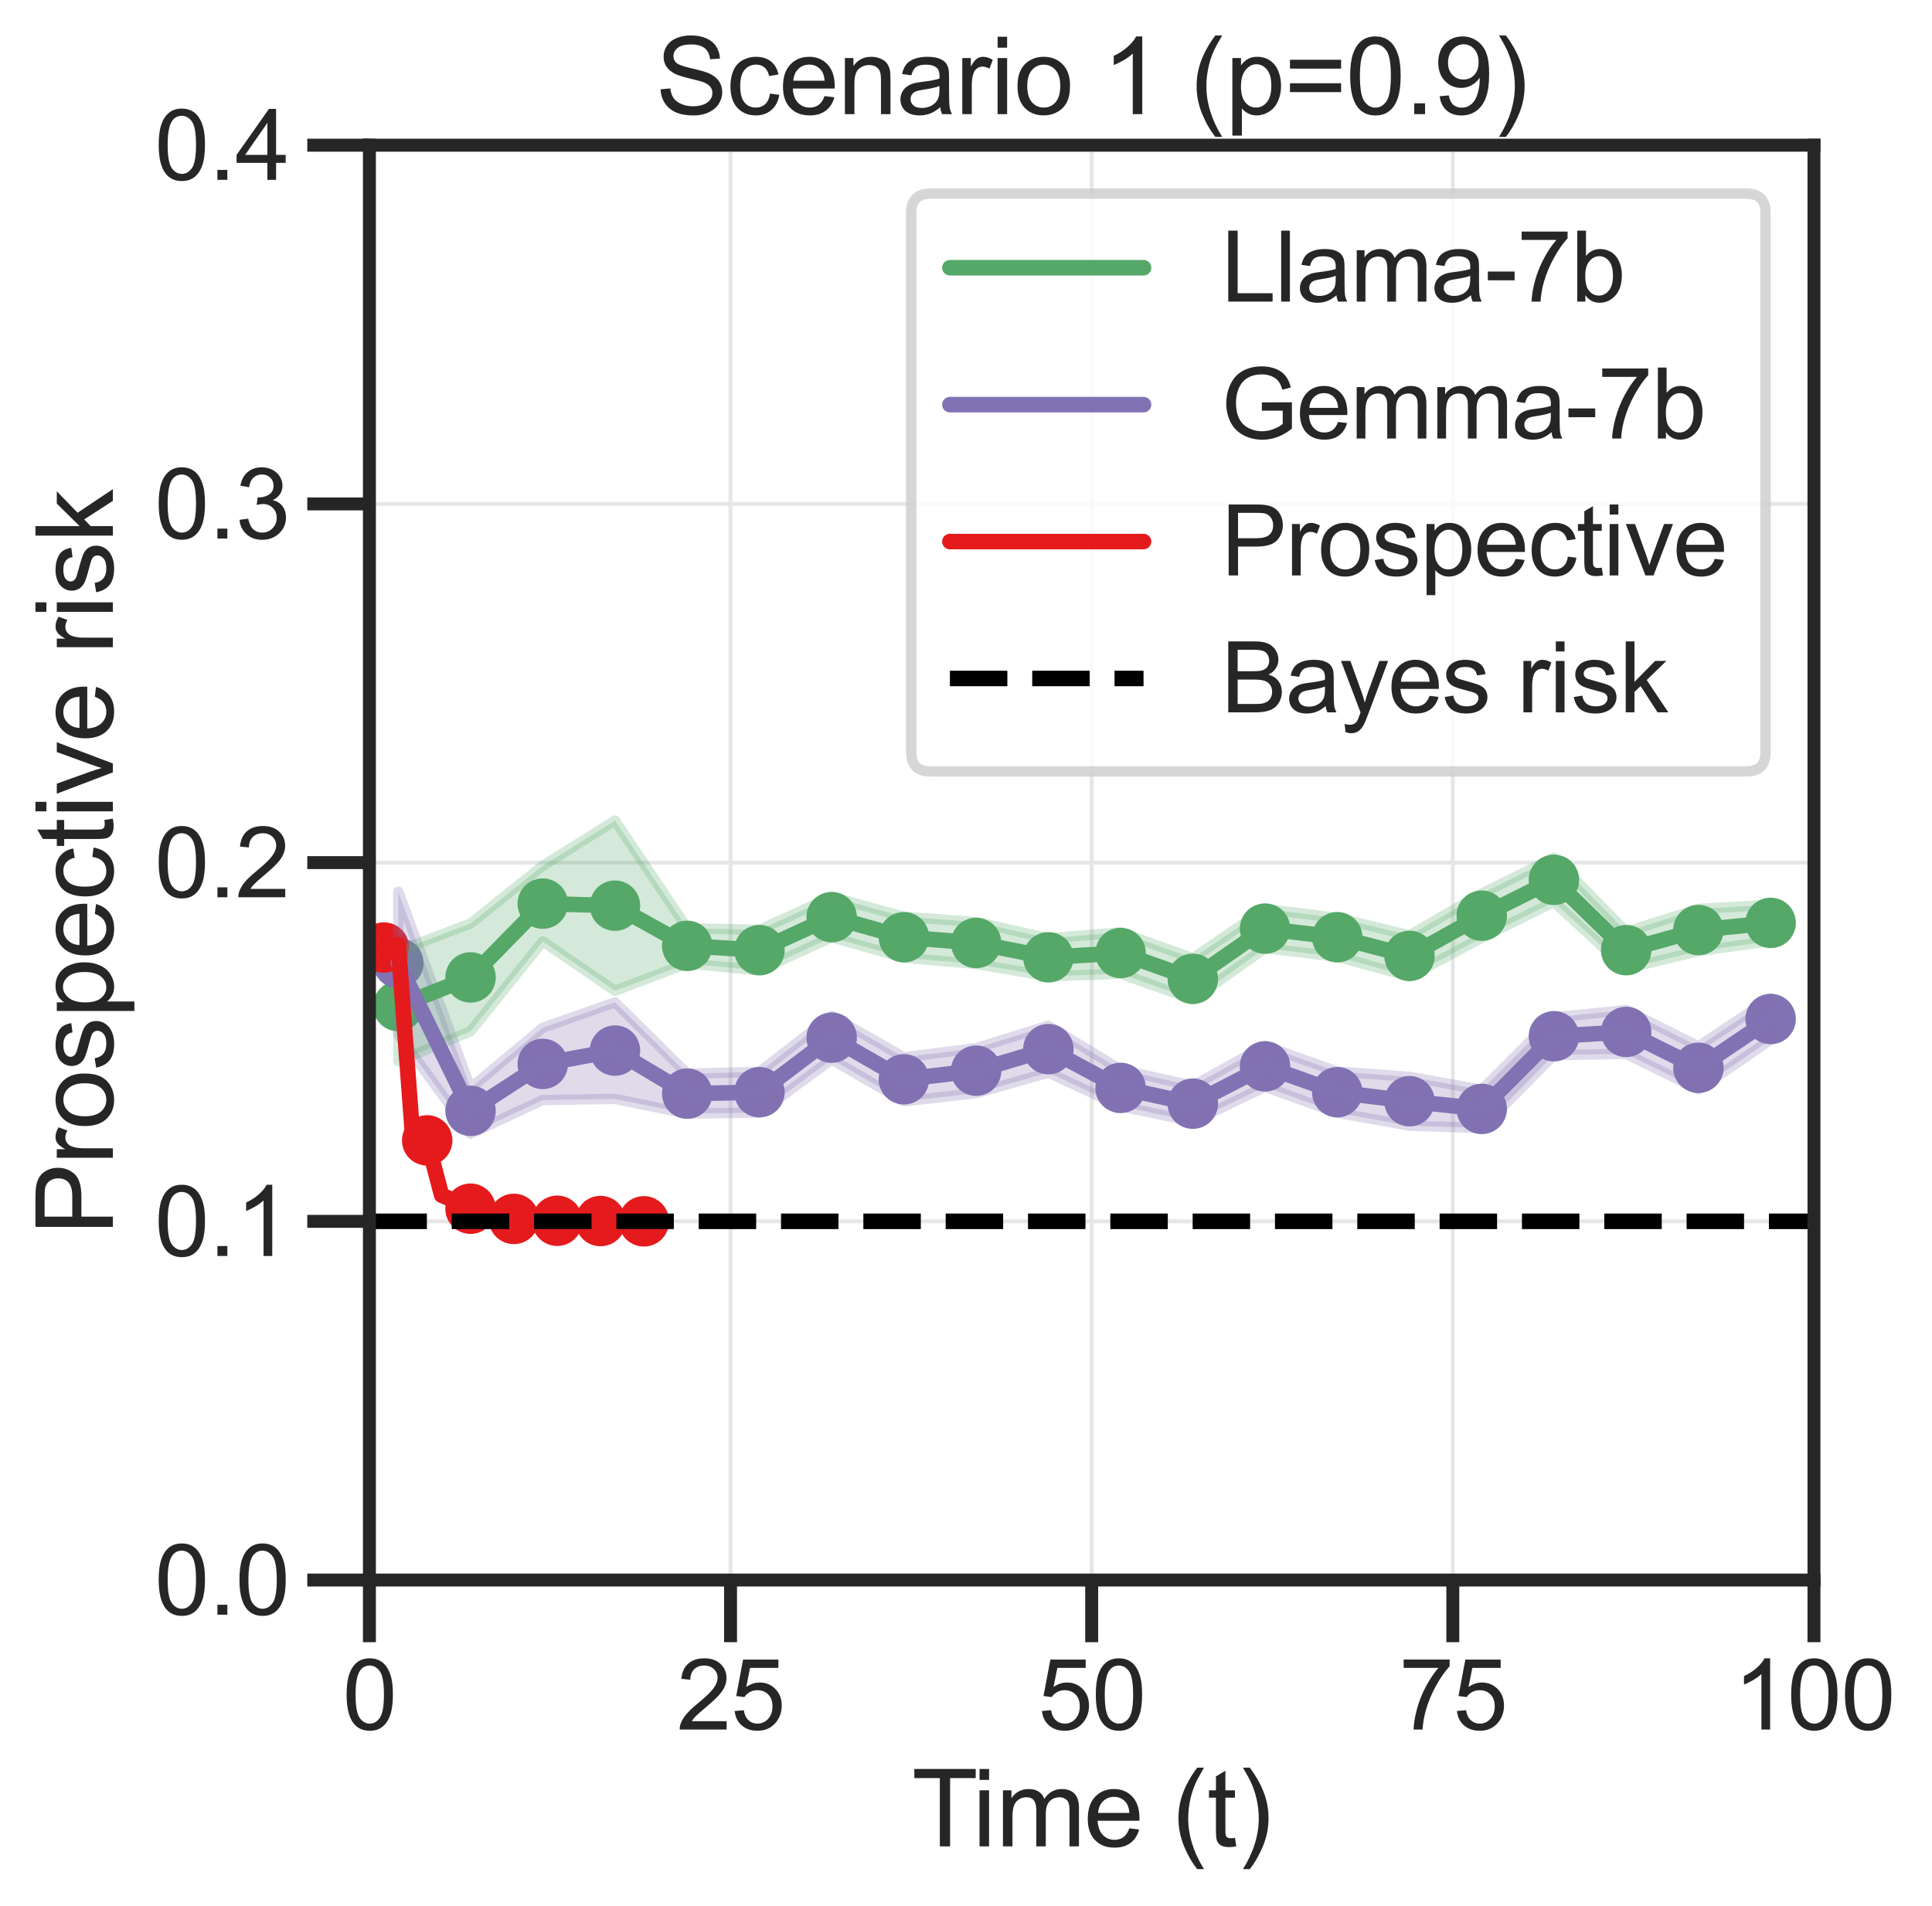 <?xml version="1.0" encoding="utf-8" standalone="no"?>
<!DOCTYPE svg PUBLIC "-//W3C//DTD SVG 1.1//EN"
  "http://www.w3.org/Graphics/SVG/1.1/DTD/svg11.dtd">
<svg xmlns:xlink="http://www.w3.org/1999/xlink" width="373.148pt" height="368.196pt" viewBox="0 0 373.148 368.196" xmlns="http://www.w3.org/2000/svg" version="1.1">
 <defs>
  <style type="text/css">*{stroke-linejoin: round; stroke-linecap: butt}</style>
 </defs>
 <g id="figure_1">
  <g id="patch_1">
   <path d="M 0 368.196 
L 373.148 368.196 
L 373.148 -0 
L 0 -0 
z
" style="fill: #ffffff"/>
  </g>
  <g id="axes_1">
   <g id="patch_2">
    <path d="M 71.349 305.251 
L 350.349 305.251 
L 350.349 28.051 
L 71.349 28.051 
z
" style="fill: #ffffff"/>
   </g>
   <g id="matplotlib.axis_1">
    <g id="xtick_1">
     <g id="line2d_1">
      <path d="M 71.349 305.251 
L 71.349 28.051 
" clip-path="url(#pebb8d90329)" style="fill: none; stroke: #e6e6e6; stroke-width: 0.75; stroke-linecap: round"/>
     </g>
     <g id="line2d_2">
      <defs>
       <path id="m48923278e2" d="M 0 0 
L 0 12 
" style="stroke: #262626; stroke-width: 2.5"/>
      </defs>
      <g>
       <use xlink:href="#m48923278e2" x="71.349" y="305.251" style="fill: #262626; stroke: #262626; stroke-width: 2.5"/>
      </g>
     </g>
     <g id="text_1">
      <!-- 0 -->
      <g style="fill: #262626" transform="translate(66.15 334.136) scale(0.187 -0.187)">
       <defs>
        <path id="ArialMT-30" d="M 266 2259 
Q 266 3072 433 3567 
Q 600 4063 929 4331 
Q 1259 4600 1759 4600 
Q 2128 4600 2406 4451 
Q 2684 4303 2865 4023 
Q 3047 3744 3150 3342 
Q 3253 2941 3253 2259 
Q 3253 1453 3087 958 
Q 2922 463 2592 192 
Q 2263 -78 1759 -78 
Q 1097 -78 719 397 
Q 266 969 266 2259 
z
M 844 2259 
Q 844 1131 1108 757 
Q 1372 384 1759 384 
Q 2147 384 2411 759 
Q 2675 1134 2675 2259 
Q 2675 3391 2411 3762 
Q 2147 4134 1753 4134 
Q 1366 4134 1134 3806 
Q 844 3388 844 2259 
z
" transform="scale(0.016)"/>
       </defs>
       <use xlink:href="#ArialMT-30"/>
      </g>
     </g>
    </g>
    <g id="xtick_2">
     <g id="line2d_3">
      <path d="M 141.099 305.251 
L 141.099 28.051 
" clip-path="url(#pebb8d90329)" style="fill: none; stroke: #e6e6e6; stroke-width: 0.75; stroke-linecap: round"/>
     </g>
     <g id="line2d_4">
      <g>
       <use xlink:href="#m48923278e2" x="141.099" y="305.251" style="fill: #262626; stroke: #262626; stroke-width: 2.5"/>
      </g>
     </g>
     <g id="text_2">
      <!-- 25 -->
      <g style="fill: #262626" transform="translate(130.7 334.136) scale(0.187 -0.187)">
       <defs>
        <path id="ArialMT-32" d="M 3222 541 
L 3222 0 
L 194 0 
Q 188 203 259 391 
Q 375 700 629 1000 
Q 884 1300 1366 1694 
Q 2113 2306 2375 2664 
Q 2638 3022 2638 3341 
Q 2638 3675 2398 3904 
Q 2159 4134 1775 4134 
Q 1369 4134 1125 3890 
Q 881 3647 878 3216 
L 300 3275 
Q 359 3922 746 4261 
Q 1134 4600 1788 4600 
Q 2447 4600 2831 4234 
Q 3216 3869 3216 3328 
Q 3216 3053 3103 2787 
Q 2991 2522 2730 2228 
Q 2469 1934 1863 1422 
Q 1356 997 1212 845 
Q 1069 694 975 541 
L 3222 541 
z
" transform="scale(0.016)"/>
        <path id="ArialMT-35" d="M 266 1200 
L 856 1250 
Q 922 819 1161 601 
Q 1400 384 1738 384 
Q 2144 384 2425 690 
Q 2706 997 2706 1503 
Q 2706 1984 2436 2262 
Q 2166 2541 1728 2541 
Q 1456 2541 1237 2417 
Q 1019 2294 894 2097 
L 366 2166 
L 809 4519 
L 3088 4519 
L 3088 3981 
L 1259 3981 
L 1013 2750 
Q 1425 3038 1878 3038 
Q 2478 3038 2890 2622 
Q 3303 2206 3303 1553 
Q 3303 931 2941 478 
Q 2500 -78 1738 -78 
Q 1113 -78 717 272 
Q 322 622 266 1200 
z
" transform="scale(0.016)"/>
       </defs>
       <use xlink:href="#ArialMT-32"/>
       <use xlink:href="#ArialMT-35" x="55.615"/>
      </g>
     </g>
    </g>
    <g id="xtick_3">
     <g id="line2d_5">
      <path d="M 210.849 305.251 
L 210.849 28.051 
" clip-path="url(#pebb8d90329)" style="fill: none; stroke: #e6e6e6; stroke-width: 0.75; stroke-linecap: round"/>
     </g>
     <g id="line2d_6">
      <g>
       <use xlink:href="#m48923278e2" x="210.849" y="305.251" style="fill: #262626; stroke: #262626; stroke-width: 2.5"/>
      </g>
     </g>
     <g id="text_3">
      <!-- 50 -->
      <g style="fill: #262626" transform="translate(200.45 334.136) scale(0.187 -0.187)">
       <use xlink:href="#ArialMT-35"/>
       <use xlink:href="#ArialMT-30" x="55.615"/>
      </g>
     </g>
    </g>
    <g id="xtick_4">
     <g id="line2d_7">
      <path d="M 280.599 305.251 
L 280.599 28.051 
" clip-path="url(#pebb8d90329)" style="fill: none; stroke: #e6e6e6; stroke-width: 0.75; stroke-linecap: round"/>
     </g>
     <g id="line2d_8">
      <g>
       <use xlink:href="#m48923278e2" x="280.599" y="305.251" style="fill: #262626; stroke: #262626; stroke-width: 2.5"/>
      </g>
     </g>
     <g id="text_4">
      <!-- 75 -->
      <g style="fill: #262626" transform="translate(270.2 334.136) scale(0.187 -0.187)">
       <defs>
        <path id="ArialMT-37" d="M 303 3981 
L 303 4522 
L 3269 4522 
L 3269 4084 
Q 2831 3619 2401 2847 
Q 1972 2075 1738 1259 
Q 1569 684 1522 0 
L 944 0 
Q 953 541 1156 1306 
Q 1359 2072 1739 2783 
Q 2119 3494 2547 3981 
L 303 3981 
z
" transform="scale(0.016)"/>
       </defs>
       <use xlink:href="#ArialMT-37"/>
       <use xlink:href="#ArialMT-35" x="55.615"/>
      </g>
     </g>
    </g>
    <g id="xtick_5">
     <g id="line2d_9">
      <path d="M 350.349 305.251 
L 350.349 28.051 
" clip-path="url(#pebb8d90329)" style="fill: none; stroke: #e6e6e6; stroke-width: 0.75; stroke-linecap: round"/>
     </g>
     <g id="line2d_10">
      <g>
       <use xlink:href="#m48923278e2" x="350.349" y="305.251" style="fill: #262626; stroke: #262626; stroke-width: 2.5"/>
      </g>
     </g>
     <g id="text_5">
      <!-- 100 -->
      <g style="fill: #262626" transform="translate(334.751 334.136) scale(0.187 -0.187)">
       <defs>
        <path id="ArialMT-31" d="M 2384 0 
L 1822 0 
L 1822 3584 
Q 1619 3391 1289 3197 
Q 959 3003 697 2906 
L 697 3450 
Q 1169 3672 1522 3987 
Q 1875 4303 2022 4600 
L 2384 4600 
L 2384 0 
z
" transform="scale(0.016)"/>
       </defs>
       <use xlink:href="#ArialMT-31"/>
       <use xlink:href="#ArialMT-30" x="55.615"/>
       <use xlink:href="#ArialMT-30" x="111.23"/>
      </g>
     </g>
    </g>
    <g id="text_6">
     <!-- Time (t) -->
     <g style="fill: #262626" transform="translate(176.107 356.703) scale(0.204 -0.204)">
      <defs>
       <path id="ArialMT-54" d="M 1659 0 
L 1659 4041 
L 150 4041 
L 150 4581 
L 3781 4581 
L 3781 4041 
L 2266 4041 
L 2266 0 
L 1659 0 
z
" transform="scale(0.016)"/>
       <path id="ArialMT-69" d="M 425 3934 
L 425 4581 
L 988 4581 
L 988 3934 
L 425 3934 
z
M 425 0 
L 425 3319 
L 988 3319 
L 988 0 
L 425 0 
z
" transform="scale(0.016)"/>
       <path id="ArialMT-6d" d="M 422 0 
L 422 3319 
L 925 3319 
L 925 2853 
Q 1081 3097 1340 3245 
Q 1600 3394 1931 3394 
Q 2300 3394 2536 3241 
Q 2772 3088 2869 2813 
Q 3263 3394 3894 3394 
Q 4388 3394 4653 3120 
Q 4919 2847 4919 2278 
L 4919 0 
L 4359 0 
L 4359 2091 
Q 4359 2428 4304 2576 
Q 4250 2725 4106 2815 
Q 3963 2906 3769 2906 
Q 3419 2906 3187 2673 
Q 2956 2441 2956 1928 
L 2956 0 
L 2394 0 
L 2394 2156 
Q 2394 2531 2256 2718 
Q 2119 2906 1806 2906 
Q 1569 2906 1367 2781 
Q 1166 2656 1075 2415 
Q 984 2175 984 1722 
L 984 0 
L 422 0 
z
" transform="scale(0.016)"/>
       <path id="ArialMT-65" d="M 2694 1069 
L 3275 997 
Q 3138 488 2766 206 
Q 2394 -75 1816 -75 
Q 1088 -75 661 373 
Q 234 822 234 1631 
Q 234 2469 665 2931 
Q 1097 3394 1784 3394 
Q 2450 3394 2872 2941 
Q 3294 2488 3294 1666 
Q 3294 1616 3291 1516 
L 816 1516 
Q 847 969 1125 678 
Q 1403 388 1819 388 
Q 2128 388 2347 550 
Q 2566 713 2694 1069 
z
M 847 1978 
L 2700 1978 
Q 2663 2397 2488 2606 
Q 2219 2931 1791 2931 
Q 1403 2931 1139 2672 
Q 875 2413 847 1978 
z
" transform="scale(0.016)"/>
       <path id="ArialMT-20" transform="scale(0.016)"/>
       <path id="ArialMT-28" d="M 1497 -1347 
Q 1031 -759 709 28 
Q 388 816 388 1659 
Q 388 2403 628 3084 
Q 909 3875 1497 4659 
L 1900 4659 
Q 1522 4009 1400 3731 
Q 1209 3300 1100 2831 
Q 966 2247 966 1656 
Q 966 153 1900 -1347 
L 1497 -1347 
z
" transform="scale(0.016)"/>
       <path id="ArialMT-74" d="M 1650 503 
L 1731 6 
Q 1494 -44 1306 -44 
Q 1000 -44 831 53 
Q 663 150 594 308 
Q 525 466 525 972 
L 525 2881 
L 113 2881 
L 113 3319 
L 525 3319 
L 525 4141 
L 1084 4478 
L 1084 3319 
L 1650 3319 
L 1650 2881 
L 1084 2881 
L 1084 941 
Q 1084 700 1114 631 
Q 1144 563 1211 522 
Q 1278 481 1403 481 
Q 1497 481 1650 503 
z
" transform="scale(0.016)"/>
       <path id="ArialMT-29" d="M 791 -1347 
L 388 -1347 
Q 1322 153 1322 1656 
Q 1322 2244 1188 2822 
Q 1081 3291 891 3722 
Q 769 4003 388 4659 
L 791 4659 
Q 1378 3875 1659 3084 
Q 1900 2403 1900 1659 
Q 1900 816 1576 28 
Q 1253 -759 791 -1347 
z
" transform="scale(0.016)"/>
      </defs>
      <use xlink:href="#ArialMT-54"/>
      <use xlink:href="#ArialMT-69" x="57.334"/>
      <use xlink:href="#ArialMT-6d" x="79.551"/>
      <use xlink:href="#ArialMT-65" x="162.852"/>
      <use xlink:href="#ArialMT-20" x="218.467"/>
      <use xlink:href="#ArialMT-28" x="246.25"/>
      <use xlink:href="#ArialMT-74" x="279.551"/>
      <use xlink:href="#ArialMT-29" x="307.334"/>
     </g>
    </g>
   </g>
   <g id="matplotlib.axis_2">
    <g id="ytick_1">
     <g id="line2d_11">
      <path d="M 71.349 305.251 
L 350.349 305.251 
" clip-path="url(#pebb8d90329)" style="fill: none; stroke: #e6e6e6; stroke-width: 0.75; stroke-linecap: round"/>
     </g>
     <g id="line2d_12">
      <defs>
       <path id="m860310faa3" d="M 0 0 
L -12 0 
" style="stroke: #262626; stroke-width: 2.5"/>
      </defs>
      <g>
       <use xlink:href="#m860310faa3" x="71.349" y="305.251" style="fill: #262626; stroke: #262626; stroke-width: 2.5"/>
      </g>
     </g>
     <g id="text_7">
      <!-- 0.0 -->
      <g style="fill: #262626" transform="translate(29.856 311.943) scale(0.187 -0.187)">
       <defs>
        <path id="ArialMT-2e" d="M 581 0 
L 581 641 
L 1222 641 
L 1222 0 
L 581 0 
z
" transform="scale(0.016)"/>
       </defs>
       <use xlink:href="#ArialMT-30"/>
       <use xlink:href="#ArialMT-2e" x="55.615"/>
       <use xlink:href="#ArialMT-30" x="83.398"/>
      </g>
     </g>
    </g>
    <g id="ytick_2">
     <g id="line2d_13">
      <path d="M 71.349 235.951 
L 350.349 235.951 
" clip-path="url(#pebb8d90329)" style="fill: none; stroke: #e6e6e6; stroke-width: 0.75; stroke-linecap: round"/>
     </g>
     <g id="line2d_14">
      <g>
       <use xlink:href="#m860310faa3" x="71.349" y="235.951" style="fill: #262626; stroke: #262626; stroke-width: 2.5"/>
      </g>
     </g>
     <g id="text_8">
      <!-- 0.1 -->
      <g style="fill: #262626" transform="translate(29.856 242.643) scale(0.187 -0.187)">
       <use xlink:href="#ArialMT-30"/>
       <use xlink:href="#ArialMT-2e" x="55.615"/>
       <use xlink:href="#ArialMT-31" x="83.398"/>
      </g>
     </g>
    </g>
    <g id="ytick_3">
     <g id="line2d_15">
      <path d="M 71.349 166.651 
L 350.349 166.651 
" clip-path="url(#pebb8d90329)" style="fill: none; stroke: #e6e6e6; stroke-width: 0.75; stroke-linecap: round"/>
     </g>
     <g id="line2d_16">
      <g>
       <use xlink:href="#m860310faa3" x="71.349" y="166.651" style="fill: #262626; stroke: #262626; stroke-width: 2.5"/>
      </g>
     </g>
     <g id="text_9">
      <!-- 0.2 -->
      <g style="fill: #262626" transform="translate(29.856 173.343) scale(0.187 -0.187)">
       <use xlink:href="#ArialMT-30"/>
       <use xlink:href="#ArialMT-2e" x="55.615"/>
       <use xlink:href="#ArialMT-32" x="83.398"/>
      </g>
     </g>
    </g>
    <g id="ytick_4">
     <g id="line2d_17">
      <path d="M 71.349 97.351 
L 350.349 97.351 
" clip-path="url(#pebb8d90329)" style="fill: none; stroke: #e6e6e6; stroke-width: 0.75; stroke-linecap: round"/>
     </g>
     <g id="line2d_18">
      <g>
       <use xlink:href="#m860310faa3" x="71.349" y="97.351" style="fill: #262626; stroke: #262626; stroke-width: 2.5"/>
      </g>
     </g>
     <g id="text_10">
      <!-- 0.3 -->
      <g style="fill: #262626" transform="translate(29.856 104.043) scale(0.187 -0.187)">
       <defs>
        <path id="ArialMT-33" d="M 269 1209 
L 831 1284 
Q 928 806 1161 595 
Q 1394 384 1728 384 
Q 2125 384 2398 659 
Q 2672 934 2672 1341 
Q 2672 1728 2419 1979 
Q 2166 2231 1775 2231 
Q 1616 2231 1378 2169 
L 1441 2663 
Q 1497 2656 1531 2656 
Q 1891 2656 2178 2843 
Q 2466 3031 2466 3422 
Q 2466 3731 2256 3934 
Q 2047 4138 1716 4138 
Q 1388 4138 1169 3931 
Q 950 3725 888 3313 
L 325 3413 
Q 428 3978 793 4289 
Q 1159 4600 1703 4600 
Q 2078 4600 2393 4439 
Q 2709 4278 2876 4000 
Q 3044 3722 3044 3409 
Q 3044 3113 2884 2869 
Q 2725 2625 2413 2481 
Q 2819 2388 3044 2092 
Q 3269 1797 3269 1353 
Q 3269 753 2831 336 
Q 2394 -81 1725 -81 
Q 1122 -81 723 278 
Q 325 638 269 1209 
z
" transform="scale(0.016)"/>
       </defs>
       <use xlink:href="#ArialMT-30"/>
       <use xlink:href="#ArialMT-2e" x="55.615"/>
       <use xlink:href="#ArialMT-33" x="83.398"/>
      </g>
     </g>
    </g>
    <g id="ytick_5">
     <g id="line2d_19">
      <path d="M 71.349 28.051 
L 350.349 28.051 
" clip-path="url(#pebb8d90329)" style="fill: none; stroke: #e6e6e6; stroke-width: 0.75; stroke-linecap: round"/>
     </g>
     <g id="line2d_20">
      <g>
       <use xlink:href="#m860310faa3" x="71.349" y="28.051" style="fill: #262626; stroke: #262626; stroke-width: 2.5"/>
      </g>
     </g>
     <g id="text_11">
      <!-- 0.4 -->
      <g style="fill: #262626" transform="translate(29.856 34.743) scale(0.187 -0.187)">
       <defs>
        <path id="ArialMT-34" d="M 2069 0 
L 2069 1097 
L 81 1097 
L 81 1613 
L 2172 4581 
L 2631 4581 
L 2631 1613 
L 3250 1613 
L 3250 1097 
L 2631 1097 
L 2631 0 
L 2069 0 
z
M 2069 1613 
L 2069 3678 
L 634 1613 
L 2069 1613 
z
" transform="scale(0.016)"/>
       </defs>
       <use xlink:href="#ArialMT-30"/>
       <use xlink:href="#ArialMT-2e" x="55.615"/>
       <use xlink:href="#ArialMT-34" x="83.398"/>
      </g>
     </g>
    </g>
    <g id="text_12">
     <!-- Prospective risk -->
     <g style="fill: #262626" transform="translate(21.802 238.635) rotate(-90) scale(0.204 -0.204)">
      <defs>
       <path id="ArialMT-50" d="M 494 0 
L 494 4581 
L 2222 4581 
Q 2678 4581 2919 4538 
Q 3256 4481 3484 4323 
Q 3713 4166 3852 3881 
Q 3991 3597 3991 3256 
Q 3991 2672 3619 2267 
Q 3247 1863 2275 1863 
L 1100 1863 
L 1100 0 
L 494 0 
z
M 1100 2403 
L 2284 2403 
Q 2872 2403 3119 2622 
Q 3366 2841 3366 3238 
Q 3366 3525 3220 3729 
Q 3075 3934 2838 4000 
Q 2684 4041 2272 4041 
L 1100 4041 
L 1100 2403 
z
" transform="scale(0.016)"/>
       <path id="ArialMT-72" d="M 416 0 
L 416 3319 
L 922 3319 
L 922 2816 
Q 1116 3169 1280 3281 
Q 1444 3394 1641 3394 
Q 1925 3394 2219 3213 
L 2025 2691 
Q 1819 2813 1613 2813 
Q 1428 2813 1281 2702 
Q 1134 2591 1072 2394 
Q 978 2094 978 1738 
L 978 0 
L 416 0 
z
" transform="scale(0.016)"/>
       <path id="ArialMT-6f" d="M 213 1659 
Q 213 2581 725 3025 
Q 1153 3394 1769 3394 
Q 2453 3394 2887 2945 
Q 3322 2497 3322 1706 
Q 3322 1066 3130 698 
Q 2938 331 2570 128 
Q 2203 -75 1769 -75 
Q 1072 -75 642 372 
Q 213 819 213 1659 
z
M 791 1659 
Q 791 1022 1069 705 
Q 1347 388 1769 388 
Q 2188 388 2466 706 
Q 2744 1025 2744 1678 
Q 2744 2294 2464 2611 
Q 2184 2928 1769 2928 
Q 1347 2928 1069 2612 
Q 791 2297 791 1659 
z
" transform="scale(0.016)"/>
       <path id="ArialMT-73" d="M 197 991 
L 753 1078 
Q 800 744 1014 566 
Q 1228 388 1613 388 
Q 2000 388 2187 545 
Q 2375 703 2375 916 
Q 2375 1106 2209 1216 
Q 2094 1291 1634 1406 
Q 1016 1563 777 1677 
Q 538 1791 414 1992 
Q 291 2194 291 2438 
Q 291 2659 392 2848 
Q 494 3038 669 3163 
Q 800 3259 1026 3326 
Q 1253 3394 1513 3394 
Q 1903 3394 2198 3281 
Q 2494 3169 2634 2976 
Q 2775 2784 2828 2463 
L 2278 2388 
Q 2241 2644 2061 2787 
Q 1881 2931 1553 2931 
Q 1166 2931 1000 2803 
Q 834 2675 834 2503 
Q 834 2394 903 2306 
Q 972 2216 1119 2156 
Q 1203 2125 1616 2013 
Q 2213 1853 2448 1751 
Q 2684 1650 2818 1456 
Q 2953 1263 2953 975 
Q 2953 694 2789 445 
Q 2625 197 2315 61 
Q 2006 -75 1616 -75 
Q 969 -75 630 194 
Q 291 463 197 991 
z
" transform="scale(0.016)"/>
       <path id="ArialMT-70" d="M 422 -1272 
L 422 3319 
L 934 3319 
L 934 2888 
Q 1116 3141 1344 3267 
Q 1572 3394 1897 3394 
Q 2322 3394 2647 3175 
Q 2972 2956 3137 2557 
Q 3303 2159 3303 1684 
Q 3303 1175 3120 767 
Q 2938 359 2589 142 
Q 2241 -75 1856 -75 
Q 1575 -75 1351 44 
Q 1128 163 984 344 
L 984 -1272 
L 422 -1272 
z
M 931 1641 
Q 931 1000 1190 694 
Q 1450 388 1819 388 
Q 2194 388 2461 705 
Q 2728 1022 2728 1688 
Q 2728 2322 2467 2637 
Q 2206 2953 1844 2953 
Q 1484 2953 1207 2617 
Q 931 2281 931 1641 
z
" transform="scale(0.016)"/>
       <path id="ArialMT-63" d="M 2588 1216 
L 3141 1144 
Q 3050 572 2676 248 
Q 2303 -75 1759 -75 
Q 1078 -75 664 370 
Q 250 816 250 1647 
Q 250 2184 428 2587 
Q 606 2991 970 3192 
Q 1334 3394 1763 3394 
Q 2303 3394 2647 3120 
Q 2991 2847 3088 2344 
L 2541 2259 
Q 2463 2594 2264 2762 
Q 2066 2931 1784 2931 
Q 1359 2931 1093 2626 
Q 828 2322 828 1663 
Q 828 994 1084 691 
Q 1341 388 1753 388 
Q 2084 388 2306 591 
Q 2528 794 2588 1216 
z
" transform="scale(0.016)"/>
       <path id="ArialMT-76" d="M 1344 0 
L 81 3319 
L 675 3319 
L 1388 1331 
Q 1503 1009 1600 663 
Q 1675 925 1809 1294 
L 2547 3319 
L 3125 3319 
L 1869 0 
L 1344 0 
z
" transform="scale(0.016)"/>
       <path id="ArialMT-6b" d="M 425 0 
L 425 4581 
L 988 4581 
L 988 1969 
L 2319 3319 
L 3047 3319 
L 1778 2088 
L 3175 0 
L 2481 0 
L 1384 1697 
L 988 1316 
L 988 0 
L 425 0 
z
" transform="scale(0.016)"/>
      </defs>
      <use xlink:href="#ArialMT-50"/>
      <use xlink:href="#ArialMT-72" x="66.699"/>
      <use xlink:href="#ArialMT-6f" x="100"/>
      <use xlink:href="#ArialMT-73" x="155.615"/>
      <use xlink:href="#ArialMT-70" x="205.615"/>
      <use xlink:href="#ArialMT-65" x="261.23"/>
      <use xlink:href="#ArialMT-63" x="316.846"/>
      <use xlink:href="#ArialMT-74" x="366.846"/>
      <use xlink:href="#ArialMT-69" x="394.629"/>
      <use xlink:href="#ArialMT-76" x="416.846"/>
      <use xlink:href="#ArialMT-65" x="466.846"/>
      <use xlink:href="#ArialMT-20" x="522.461"/>
      <use xlink:href="#ArialMT-72" x="550.244"/>
      <use xlink:href="#ArialMT-69" x="583.545"/>
      <use xlink:href="#ArialMT-73" x="605.762"/>
      <use xlink:href="#ArialMT-6b" x="655.762"/>
     </g>
    </g>
   </g>
   <g id="PathCollection_1">
    <defs>
     <path id="mf9bac89289" d="M 0 3.873 
C 1.027 3.873 2.012 3.465 2.739 2.739 
C 3.465 2.012 3.873 1.027 3.873 0 
C 3.873 -1.027 3.465 -2.012 2.739 -2.739 
C 2.012 -3.465 1.027 -3.873 0 -3.873 
C -1.027 -3.873 -2.012 -3.465 -2.739 -2.739 
C -3.465 -2.012 -3.873 -1.027 -3.873 0 
C -3.873 1.027 -3.465 2.012 -2.739 2.739 
C -2.012 3.465 -1.027 3.873 0 3.873 
z
" style="stroke: #55a868; stroke-width: 2"/>
    </defs>
    <g clip-path="url(#pebb8d90329)">
     <use xlink:href="#mf9bac89289" x="76.929" y="194.371" style="fill: #55a868; stroke: #55a868; stroke-width: 2"/>
     <use xlink:href="#mf9bac89289" x="90.879" y="188.827" style="fill: #55a868; stroke: #55a868; stroke-width: 2"/>
     <use xlink:href="#mf9bac89289" x="104.829" y="174.571" style="fill: #55a868; stroke: #55a868; stroke-width: 2"/>
     <use xlink:href="#mf9bac89289" x="118.779" y="174.967" style="fill: #55a868; stroke: #55a868; stroke-width: 2"/>
     <use xlink:href="#mf9bac89289" x="132.729" y="182.728" style="fill: #55a868; stroke: #55a868; stroke-width: 2"/>
     <use xlink:href="#mf9bac89289" x="146.679" y="183.56" style="fill: #55a868; stroke: #55a868; stroke-width: 2"/>
     <use xlink:href="#mf9bac89289" x="160.629" y="177.184" style="fill: #55a868; stroke: #55a868; stroke-width: 2"/>
     <use xlink:href="#mf9bac89289" x="174.579" y="181.065" style="fill: #55a868; stroke: #55a868; stroke-width: 2"/>
     <use xlink:href="#mf9bac89289" x="188.529" y="182.174" style="fill: #55a868; stroke: #55a868; stroke-width: 2"/>
     <use xlink:href="#mf9bac89289" x="202.479" y="184.946" style="fill: #55a868; stroke: #55a868; stroke-width: 2"/>
     <use xlink:href="#mf9bac89289" x="216.429" y="184.114" style="fill: #55a868; stroke: #55a868; stroke-width: 2"/>
     <use xlink:href="#mf9bac89289" x="230.379" y="189.104" style="fill: #55a868; stroke: #55a868; stroke-width: 2"/>
     <use xlink:href="#mf9bac89289" x="244.329" y="179.402" style="fill: #55a868; stroke: #55a868; stroke-width: 2"/>
     <use xlink:href="#mf9bac89289" x="258.279" y="181.065" style="fill: #55a868; stroke: #55a868; stroke-width: 2"/>
     <use xlink:href="#mf9bac89289" x="272.229" y="184.669" style="fill: #55a868; stroke: #55a868; stroke-width: 2"/>
     <use xlink:href="#mf9bac89289" x="286.179" y="176.907" style="fill: #55a868; stroke: #55a868; stroke-width: 2"/>
     <use xlink:href="#mf9bac89289" x="300.129" y="169.977" style="fill: #55a868; stroke: #55a868; stroke-width: 2"/>
     <use xlink:href="#mf9bac89289" x="314.079" y="183.56" style="fill: #55a868; stroke: #55a868; stroke-width: 2"/>
     <use xlink:href="#mf9bac89289" x="328.029" y="179.679" style="fill: #55a868; stroke: #55a868; stroke-width: 2"/>
     <use xlink:href="#mf9bac89289" x="341.979" y="178.293" style="fill: #55a868; stroke: #55a868; stroke-width: 2"/>
    </g>
   </g>
   <g id="PathCollection_2">
    <defs>
     <path id="m8c6fe8e32e" d="M 0 3.873 
C 1.027 3.873 2.012 3.465 2.739 2.739 
C 3.465 2.012 3.873 1.027 3.873 0 
C 3.873 -1.027 3.465 -2.012 2.739 -2.739 
C 2.012 -3.465 1.027 -3.873 0 -3.873 
C -1.027 -3.873 -2.012 -3.465 -2.739 -2.739 
C -3.465 -2.012 -3.873 -1.027 -3.873 0 
C -3.873 1.027 -3.465 2.012 -2.739 2.739 
C -2.012 3.465 -1.027 3.873 0 3.873 
z
" style="stroke: #8172b3; stroke-width: 2"/>
    </defs>
    <g clip-path="url(#pebb8d90329)">
     <use xlink:href="#m8c6fe8e32e" x="76.929" y="186.055" style="fill: #8172b3; stroke: #8172b3; stroke-width: 2"/>
     <use xlink:href="#m8c6fe8e32e" x="90.879" y="214.606" style="fill: #8172b3; stroke: #8172b3; stroke-width: 2"/>
     <use xlink:href="#m8c6fe8e32e" x="104.829" y="205.538" style="fill: #8172b3; stroke: #8172b3; stroke-width: 2"/>
     <use xlink:href="#m8c6fe8e32e" x="118.779" y="202.964" style="fill: #8172b3; stroke: #8172b3; stroke-width: 2"/>
     <use xlink:href="#m8c6fe8e32e" x="132.729" y="211.28" style="fill: #8172b3; stroke: #8172b3; stroke-width: 2"/>
     <use xlink:href="#m8c6fe8e32e" x="146.679" y="211.003" style="fill: #8172b3; stroke: #8172b3; stroke-width: 2"/>
     <use xlink:href="#m8c6fe8e32e" x="160.629" y="200.469" style="fill: #8172b3; stroke: #8172b3; stroke-width: 2"/>
     <use xlink:href="#m8c6fe8e32e" x="174.579" y="208.508" style="fill: #8172b3; stroke: #8172b3; stroke-width: 2"/>
     <use xlink:href="#m8c6fe8e32e" x="188.529" y="206.845" style="fill: #8172b3; stroke: #8172b3; stroke-width: 2"/>
     <use xlink:href="#m8c6fe8e32e" x="202.479" y="202.687" style="fill: #8172b3; stroke: #8172b3; stroke-width: 2"/>
     <use xlink:href="#m8c6fe8e32e" x="216.429" y="210.171" style="fill: #8172b3; stroke: #8172b3; stroke-width: 2"/>
     <use xlink:href="#m8c6fe8e32e" x="230.379" y="213.22" style="fill: #8172b3; stroke: #8172b3; stroke-width: 2"/>
     <use xlink:href="#m8c6fe8e32e" x="244.329" y="206.013" style="fill: #8172b3; stroke: #8172b3; stroke-width: 2"/>
     <use xlink:href="#m8c6fe8e32e" x="258.279" y="211.003" style="fill: #8172b3; stroke: #8172b3; stroke-width: 2"/>
     <use xlink:href="#m8c6fe8e32e" x="272.229" y="212.747" style="fill: #8172b3; stroke: #8172b3; stroke-width: 2"/>
     <use xlink:href="#m8c6fe8e32e" x="286.179" y="214.231" style="fill: #8172b3; stroke: #8172b3; stroke-width: 2"/>
     <use xlink:href="#m8c6fe8e32e" x="300.129" y="200.192" style="fill: #8172b3; stroke: #8172b3; stroke-width: 2"/>
     <use xlink:href="#m8c6fe8e32e" x="314.079" y="199.36" style="fill: #8172b3; stroke: #8172b3; stroke-width: 2"/>
     <use xlink:href="#m8c6fe8e32e" x="328.029" y="206.29" style="fill: #8172b3; stroke: #8172b3; stroke-width: 2"/>
     <use xlink:href="#m8c6fe8e32e" x="341.979" y="196.865" style="fill: #8172b3; stroke: #8172b3; stroke-width: 2"/>
    </g>
   </g>
   <g id="PathCollection_3">
    <defs>
     <path id="m2b3ac6fa7a" d="M 0 3.873 
C 1.027 3.873 2.012 3.465 2.739 2.739 
C 3.465 2.012 3.873 1.027 3.873 0 
C 3.873 -1.027 3.465 -2.012 2.739 -2.739 
C 2.012 -3.465 1.027 -3.873 0 -3.873 
C -1.027 -3.873 -2.012 -3.465 -2.739 -2.739 
C -3.465 -2.012 -3.873 -1.027 -3.873 0 
C -3.873 1.027 -3.465 2.012 -2.739 2.739 
C -2.012 3.465 -1.027 3.873 0 3.873 
z
" style="stroke: #e41a1c; stroke-width: 2"/>
    </defs>
    <g clip-path="url(#pebb8d90329)">
     <use xlink:href="#m2b3ac6fa7a" x="74.139" y="183.061" style="fill: #e41a1c; stroke: #e41a1c; stroke-width: 2"/>
     <use xlink:href="#m2b3ac6fa7a" x="82.509" y="220.316" style="fill: #e41a1c; stroke: #e41a1c; stroke-width: 2"/>
     <use xlink:href="#m2b3ac6fa7a" x="90.879" y="233.511" style="fill: #e41a1c; stroke: #e41a1c; stroke-width: 2"/>
     <use xlink:href="#m2b3ac6fa7a" x="99.249" y="235.479" style="fill: #e41a1c; stroke: #e41a1c; stroke-width: 2"/>
     <use xlink:href="#m2b3ac6fa7a" x="107.619" y="235.84" style="fill: #e41a1c; stroke: #e41a1c; stroke-width: 2"/>
     <use xlink:href="#m2b3ac6fa7a" x="115.989" y="235.895" style="fill: #e41a1c; stroke: #e41a1c; stroke-width: 2"/>
     <use xlink:href="#m2b3ac6fa7a" x="124.359" y="235.951" style="fill: #e41a1c; stroke: #e41a1c; stroke-width: 2"/>
    </g>
   </g>
   <g id="PolyCollection_1">
    <defs>
     <path id="m1b0149a748" d="M 76.929 -195.935 
L 76.929 -168.349 
L 90.879 -149.175 
L 104.829 -155.674 
L 118.779 -155.9 
L 132.729 -153.058 
L 146.679 -153.264 
L 160.629 -163.522 
L 174.579 -155.439 
L 188.529 -156.998 
L 202.479 -160.972 
L 216.429 -154.492 
L 230.379 -151.528 
L 244.329 -158.23 
L 258.279 -153.206 
L 272.229 -150.736 
L 286.179 -150.265 
L 300.129 -164.363 
L 314.079 -164.598 
L 328.029 -157.753 
L 341.979 -167.331 
L 341.979 -175.331 
L 341.979 -175.331 
L 328.029 -166.06 
L 314.079 -173.074 
L 300.129 -171.646 
L 286.179 -157.665 
L 272.229 -160.162 
L 258.279 -161.182 
L 244.329 -166.136 
L 230.379 -158.425 
L 216.429 -161.559 
L 202.479 -170.048 
L 188.529 -165.706 
L 174.579 -163.938 
L 160.629 -171.933 
L 146.679 -161.124 
L 132.729 -160.776 
L 118.779 -174.565 
L 104.829 -169.643 
L 90.879 -158.006 
L 76.929 -195.935 
z
" style="stroke: #8172b3; stroke-opacity: 0.25; stroke-width: 2"/>
    </defs>
    <g clip-path="url(#pebb8d90329)">
     <use xlink:href="#m1b0149a748" x="0" y="368.196" style="fill: #8172b3; fill-opacity: 0.25; stroke: #8172b3; stroke-opacity: 0.25; stroke-width: 2"/>
    </g>
   </g>
   <g id="PolyCollection_2">
    <defs>
     <path id="m4d5d50dfae" d="M 76.929 -184.472 
L 76.929 -163.18 
L 90.879 -168.957 
L 104.829 -186.314 
L 118.779 -176.793 
L 132.729 -182.058 
L 146.679 -180.719 
L 160.629 -187.106 
L 174.579 -183.173 
L 188.529 -181.971 
L 202.479 -179.579 
L 216.429 -180.091 
L 230.379 -175.101 
L 244.329 -185.016 
L 258.279 -183.372 
L 272.229 -179.542 
L 286.179 -187.019 
L 300.129 -193.947 
L 314.079 -181.089 
L 328.029 -184.435 
L 341.979 -186.404 
L 341.979 -193.403 
L 341.979 -193.403 
L 328.029 -192.6 
L 314.079 -188.184 
L 300.129 -202.492 
L 286.179 -195.56 
L 272.229 -187.514 
L 258.279 -190.891 
L 244.329 -192.574 
L 230.379 -183.085 
L 216.429 -188.073 
L 202.479 -186.922 
L 188.529 -190.074 
L 174.579 -191.09 
L 160.629 -194.918 
L 146.679 -188.555 
L 132.729 -188.879 
L 118.779 -209.667 
L 104.829 -200.938 
L 90.879 -189.782 
L 76.929 -184.472 
z
" style="stroke: #55a868; stroke-opacity: 0.25; stroke-width: 2"/>
    </defs>
    <g clip-path="url(#pebb8d90329)">
     <use xlink:href="#m4d5d50dfae" x="0" y="368.196" style="fill: #55a868; fill-opacity: 0.25; stroke: #55a868; stroke-opacity: 0.25; stroke-width: 2"/>
    </g>
   </g>
   <g id="PolyCollection_3">
    <defs>
     <path id="m5d41864104" d="M 74.139 -186.764 
L 74.139 -183.507 
L 76.929 -184.512 
L 79.719 -147.393 
L 82.509 -147.204 
L 85.299 -136.764 
L 88.089 -135.752 
L 90.879 -134.318 
L 93.669 -133.274 
L 96.459 -132.533 
L 99.249 -132.584 
L 102.039 -132.316 
L 104.829 -132.412 
L 107.619 -132.278 
L 110.409 -132.246 
L 113.199 -132.246 
L 115.989 -132.262 
L 118.779 -132.246 
L 121.569 -132.246 
L 124.359 -132.246 
L 124.359 -132.246 
L 124.359 -132.246 
L 121.569 -132.246 
L 118.779 -132.246 
L 115.989 -132.34 
L 113.199 -132.246 
L 110.409 -132.246 
L 107.619 -132.435 
L 104.829 -132.578 
L 102.039 -132.508 
L 99.249 -132.85 
L 96.459 -132.846 
L 93.669 -133.657 
L 90.879 -135.052 
L 88.089 -136.446 
L 85.299 -137.817 
L 82.509 -148.556 
L 79.719 -149.254 
L 76.929 -186.812 
L 74.139 -186.764 
z
" style="stroke: #e41a1c; stroke-opacity: 0.25; stroke-width: 2"/>
    </defs>
    <g clip-path="url(#pebb8d90329)">
     <use xlink:href="#m5d41864104" x="0" y="368.196" style="fill: #e41a1c; fill-opacity: 0.25; stroke: #e41a1c; stroke-opacity: 0.25; stroke-width: 2"/>
    </g>
   </g>
   <g id="line2d_21">
    <path d="M 76.929 194.371 
L 90.879 188.827 
L 104.829 174.571 
L 118.779 174.967 
L 132.729 182.728 
L 146.679 183.56 
L 160.629 177.184 
L 174.579 181.065 
L 188.529 182.174 
L 202.479 184.946 
L 216.429 184.114 
L 230.379 189.104 
L 244.329 179.402 
L 258.279 181.065 
L 272.229 184.669 
L 286.179 176.907 
L 300.129 169.977 
L 314.079 183.56 
L 328.029 179.679 
L 341.979 178.293 
" clip-path="url(#pebb8d90329)" style="fill: none; stroke: #55a868; stroke-width: 3; stroke-linecap: round"/>
   </g>
   <g id="line2d_22">
    <path d="M 76.929 186.055 
L 90.879 214.606 
L 104.829 205.538 
L 118.779 202.964 
L 132.729 211.28 
L 146.679 211.003 
L 160.629 200.469 
L 174.579 208.508 
L 188.529 206.845 
L 202.479 202.687 
L 216.429 210.171 
L 230.379 213.22 
L 244.329 206.013 
L 258.279 211.003 
L 272.229 212.747 
L 286.179 214.231 
L 300.129 200.192 
L 314.079 199.36 
L 328.029 206.29 
L 341.979 196.865 
" clip-path="url(#pebb8d90329)" style="fill: none; stroke: #8172b3; stroke-width: 3; stroke-linecap: round"/>
   </g>
   <g id="line2d_23">
    <path d="M 74.139 183.061 
L 76.929 182.534 
L 79.719 219.873 
L 82.509 220.316 
L 85.299 230.906 
L 88.089 232.097 
L 90.879 233.511 
L 93.669 234.731 
L 96.459 235.507 
L 99.249 235.479 
L 102.039 235.784 
L 104.829 235.701 
L 107.619 235.84 
L 110.409 235.951 
L 113.199 235.951 
L 115.989 235.895 
L 118.779 235.951 
L 121.569 235.951 
L 124.359 235.951 
" clip-path="url(#pebb8d90329)" style="fill: none; stroke: #e41a1c; stroke-width: 3; stroke-linecap: round"/>
   </g>
   <g id="line2d_24">
    <path d="M 71.349 235.951 
L 350.349 235.951 
" clip-path="url(#pebb8d90329)" style="fill: none; stroke-dasharray: 11.1,4.8; stroke-dashoffset: 0; stroke: #000000; stroke-width: 3"/>
   </g>
   <g id="patch_3">
    <path d="M 71.349 305.251 
L 71.349 28.051 
" style="fill: none; stroke: #262626; stroke-width: 2.5; stroke-linejoin: miter; stroke-linecap: square"/>
   </g>
   <g id="patch_4">
    <path d="M 350.349 305.251 
L 350.349 28.051 
" style="fill: none; stroke: #262626; stroke-width: 2.5; stroke-linejoin: miter; stroke-linecap: square"/>
   </g>
   <g id="patch_5">
    <path d="M 71.349 305.251 
L 350.349 305.251 
" style="fill: none; stroke: #262626; stroke-width: 2.5; stroke-linejoin: miter; stroke-linecap: square"/>
   </g>
   <g id="patch_6">
    <path d="M 71.349 28.051 
L 350.349 28.051 
" style="fill: none; stroke: #262626; stroke-width: 2.5; stroke-linejoin: miter; stroke-linecap: square"/>
   </g>
   <g id="text_13">
    <!-- Scenario 1 (p=0.9) -->
    <g style="fill: #262626" transform="translate(126.655 22.051) scale(0.204 -0.204)">
     <defs>
      <path id="ArialMT-53" d="M 288 1472 
L 859 1522 
Q 900 1178 1048 958 
Q 1197 738 1509 602 
Q 1822 466 2213 466 
Q 2559 466 2825 569 
Q 3091 672 3220 851 
Q 3350 1031 3350 1244 
Q 3350 1459 3225 1620 
Q 3100 1781 2813 1891 
Q 2628 1963 1997 2114 
Q 1366 2266 1113 2400 
Q 784 2572 623 2826 
Q 463 3081 463 3397 
Q 463 3744 659 4045 
Q 856 4347 1234 4503 
Q 1613 4659 2075 4659 
Q 2584 4659 2973 4495 
Q 3363 4331 3572 4012 
Q 3781 3694 3797 3291 
L 3216 3247 
Q 3169 3681 2898 3903 
Q 2628 4125 2100 4125 
Q 1550 4125 1298 3923 
Q 1047 3722 1047 3438 
Q 1047 3191 1225 3031 
Q 1400 2872 2139 2705 
Q 2878 2538 3153 2413 
Q 3553 2228 3743 1945 
Q 3934 1663 3934 1294 
Q 3934 928 3725 604 
Q 3516 281 3123 101 
Q 2731 -78 2241 -78 
Q 1619 -78 1198 103 
Q 778 284 539 648 
Q 300 1013 288 1472 
z
" transform="scale(0.016)"/>
      <path id="ArialMT-6e" d="M 422 0 
L 422 3319 
L 928 3319 
L 928 2847 
Q 1294 3394 1984 3394 
Q 2284 3394 2536 3286 
Q 2788 3178 2913 3003 
Q 3038 2828 3088 2588 
Q 3119 2431 3119 2041 
L 3119 0 
L 2556 0 
L 2556 2019 
Q 2556 2363 2490 2533 
Q 2425 2703 2258 2804 
Q 2091 2906 1866 2906 
Q 1506 2906 1245 2678 
Q 984 2450 984 1813 
L 984 0 
L 422 0 
z
" transform="scale(0.016)"/>
      <path id="ArialMT-61" d="M 2588 409 
Q 2275 144 1986 34 
Q 1697 -75 1366 -75 
Q 819 -75 525 192 
Q 231 459 231 875 
Q 231 1119 342 1320 
Q 453 1522 633 1644 
Q 813 1766 1038 1828 
Q 1203 1872 1538 1913 
Q 2219 1994 2541 2106 
Q 2544 2222 2544 2253 
Q 2544 2597 2384 2738 
Q 2169 2928 1744 2928 
Q 1347 2928 1158 2789 
Q 969 2650 878 2297 
L 328 2372 
Q 403 2725 575 2942 
Q 747 3159 1072 3276 
Q 1397 3394 1825 3394 
Q 2250 3394 2515 3294 
Q 2781 3194 2906 3042 
Q 3031 2891 3081 2659 
Q 3109 2516 3109 2141 
L 3109 1391 
Q 3109 606 3145 398 
Q 3181 191 3288 0 
L 2700 0 
Q 2613 175 2588 409 
z
M 2541 1666 
Q 2234 1541 1622 1453 
Q 1275 1403 1131 1340 
Q 988 1278 909 1158 
Q 831 1038 831 891 
Q 831 666 1001 516 
Q 1172 366 1500 366 
Q 1825 366 2078 508 
Q 2331 650 2450 897 
Q 2541 1088 2541 1459 
L 2541 1666 
z
" transform="scale(0.016)"/>
      <path id="ArialMT-3d" d="M 3381 2694 
L 356 2694 
L 356 3219 
L 3381 3219 
L 3381 2694 
z
M 3381 1303 
L 356 1303 
L 356 1828 
L 3381 1828 
L 3381 1303 
z
" transform="scale(0.016)"/>
      <path id="ArialMT-39" d="M 350 1059 
L 891 1109 
Q 959 728 1153 556 
Q 1347 384 1650 384 
Q 1909 384 2104 503 
Q 2300 622 2425 820 
Q 2550 1019 2634 1356 
Q 2719 1694 2719 2044 
Q 2719 2081 2716 2156 
Q 2547 1888 2255 1720 
Q 1963 1553 1622 1553 
Q 1053 1553 659 1965 
Q 266 2378 266 3053 
Q 266 3750 677 4175 
Q 1088 4600 1706 4600 
Q 2153 4600 2523 4359 
Q 2894 4119 3086 3673 
Q 3278 3228 3278 2384 
Q 3278 1506 3087 986 
Q 2897 466 2520 194 
Q 2144 -78 1638 -78 
Q 1100 -78 759 220 
Q 419 519 350 1059 
z
M 2653 3081 
Q 2653 3566 2395 3850 
Q 2138 4134 1775 4134 
Q 1400 4134 1122 3828 
Q 844 3522 844 3034 
Q 844 2597 1108 2323 
Q 1372 2050 1759 2050 
Q 2150 2050 2401 2323 
Q 2653 2597 2653 3081 
z
" transform="scale(0.016)"/>
     </defs>
     <use xlink:href="#ArialMT-53"/>
     <use xlink:href="#ArialMT-63" x="66.699"/>
     <use xlink:href="#ArialMT-65" x="116.699"/>
     <use xlink:href="#ArialMT-6e" x="172.314"/>
     <use xlink:href="#ArialMT-61" x="227.93"/>
     <use xlink:href="#ArialMT-72" x="283.545"/>
     <use xlink:href="#ArialMT-69" x="316.846"/>
     <use xlink:href="#ArialMT-6f" x="339.062"/>
     <use xlink:href="#ArialMT-20" x="394.678"/>
     <use xlink:href="#ArialMT-31" x="422.461"/>
     <use xlink:href="#ArialMT-20" x="478.076"/>
     <use xlink:href="#ArialMT-28" x="505.859"/>
     <use xlink:href="#ArialMT-70" x="539.16"/>
     <use xlink:href="#ArialMT-3d" x="594.775"/>
     <use xlink:href="#ArialMT-30" x="653.174"/>
     <use xlink:href="#ArialMT-2e" x="708.789"/>
     <use xlink:href="#ArialMT-39" x="736.572"/>
     <use xlink:href="#ArialMT-29" x="792.188"/>
    </g>
   </g>
   <g id="legend_1">
    <g id="patch_7">
     <path d="M 179.724 149.037 
L 337.259 149.037 
Q 340.999 149.037 340.999 145.297 
L 340.999 41.141 
Q 340.999 37.401 337.259 37.401 
L 179.724 37.401 
Q 175.984 37.401 175.984 41.141 
L 175.984 145.297 
Q 175.984 149.037 179.724 149.037 
z
" style="fill: #ffffff; opacity: 0.8; stroke: #cccccc; stroke-width: 2; stroke-linejoin: miter"/>
    </g>
    <g id="line2d_25">
     <path d="M 183.464 51.721 
L 202.164 51.721 
L 220.864 51.721 
" style="fill: none; stroke: #55a868; stroke-width: 3; stroke-linecap: round"/>
    </g>
    <g id="text_14">
     <!-- Llama-7b -->
     <g style="fill: #262626" transform="translate(235.824 58.266) scale(0.187 -0.187)">
      <defs>
       <path id="ArialMT-4c" d="M 469 0 
L 469 4581 
L 1075 4581 
L 1075 541 
L 3331 541 
L 3331 0 
L 469 0 
z
" transform="scale(0.016)"/>
       <path id="ArialMT-6c" d="M 409 0 
L 409 4581 
L 972 4581 
L 972 0 
L 409 0 
z
" transform="scale(0.016)"/>
       <path id="ArialMT-2d" d="M 203 1375 
L 203 1941 
L 1931 1941 
L 1931 1375 
L 203 1375 
z
" transform="scale(0.016)"/>
       <path id="ArialMT-62" d="M 941 0 
L 419 0 
L 419 4581 
L 981 4581 
L 981 2947 
Q 1338 3394 1891 3394 
Q 2197 3394 2470 3270 
Q 2744 3147 2920 2923 
Q 3097 2700 3197 2384 
Q 3297 2069 3297 1709 
Q 3297 856 2875 390 
Q 2453 -75 1863 -75 
Q 1275 -75 941 416 
L 941 0 
z
M 934 1684 
Q 934 1088 1097 822 
Q 1363 388 1816 388 
Q 2184 388 2453 708 
Q 2722 1028 2722 1663 
Q 2722 2313 2464 2622 
Q 2206 2931 1841 2931 
Q 1472 2931 1203 2611 
Q 934 2291 934 1684 
z
" transform="scale(0.016)"/>
      </defs>
      <use xlink:href="#ArialMT-4c"/>
      <use xlink:href="#ArialMT-6c" x="55.615"/>
      <use xlink:href="#ArialMT-61" x="77.832"/>
      <use xlink:href="#ArialMT-6d" x="133.447"/>
      <use xlink:href="#ArialMT-61" x="216.748"/>
      <use xlink:href="#ArialMT-2d" x="272.363"/>
      <use xlink:href="#ArialMT-37" x="305.664"/>
      <use xlink:href="#ArialMT-62" x="361.279"/>
     </g>
    </g>
    <g id="line2d_26">
     <path d="M 183.464 78.172 
L 202.164 78.172 
L 220.864 78.172 
" style="fill: none; stroke: #8172b3; stroke-width: 3; stroke-linecap: round"/>
    </g>
    <g id="text_15">
     <!-- Gemma-7b -->
     <g style="fill: #262626" transform="translate(235.824 84.717) scale(0.187 -0.187)">
      <defs>
       <path id="ArialMT-47" d="M 2638 1797 
L 2638 2334 
L 4578 2338 
L 4578 638 
Q 4131 281 3656 101 
Q 3181 -78 2681 -78 
Q 2006 -78 1454 211 
Q 903 500 622 1047 
Q 341 1594 341 2269 
Q 341 2938 620 3517 
Q 900 4097 1425 4378 
Q 1950 4659 2634 4659 
Q 3131 4659 3532 4498 
Q 3934 4338 4162 4050 
Q 4391 3763 4509 3300 
L 3963 3150 
Q 3859 3500 3706 3700 
Q 3553 3900 3268 4020 
Q 2984 4141 2638 4141 
Q 2222 4141 1919 4014 
Q 1616 3888 1430 3681 
Q 1244 3475 1141 3228 
Q 966 2803 966 2306 
Q 966 1694 1177 1281 
Q 1388 869 1791 669 
Q 2194 469 2647 469 
Q 3041 469 3416 620 
Q 3791 772 3984 944 
L 3984 1797 
L 2638 1797 
z
" transform="scale(0.016)"/>
      </defs>
      <use xlink:href="#ArialMT-47"/>
      <use xlink:href="#ArialMT-65" x="77.783"/>
      <use xlink:href="#ArialMT-6d" x="133.398"/>
      <use xlink:href="#ArialMT-6d" x="216.699"/>
      <use xlink:href="#ArialMT-61" x="300"/>
      <use xlink:href="#ArialMT-2d" x="355.615"/>
      <use xlink:href="#ArialMT-37" x="388.916"/>
      <use xlink:href="#ArialMT-62" x="444.531"/>
     </g>
    </g>
    <g id="line2d_27">
     <path d="M 183.464 104.624 
L 202.164 104.624 
L 220.864 104.624 
" style="fill: none; stroke: #e41a1c; stroke-width: 3; stroke-linecap: round"/>
    </g>
    <g id="text_16">
     <!-- Prospective -->
     <g style="fill: #262626" transform="translate(235.824 111.169) scale(0.187 -0.187)">
      <use xlink:href="#ArialMT-50"/>
      <use xlink:href="#ArialMT-72" x="66.699"/>
      <use xlink:href="#ArialMT-6f" x="100"/>
      <use xlink:href="#ArialMT-73" x="155.615"/>
      <use xlink:href="#ArialMT-70" x="205.615"/>
      <use xlink:href="#ArialMT-65" x="261.23"/>
      <use xlink:href="#ArialMT-63" x="316.846"/>
      <use xlink:href="#ArialMT-74" x="366.846"/>
      <use xlink:href="#ArialMT-69" x="394.629"/>
      <use xlink:href="#ArialMT-76" x="416.846"/>
      <use xlink:href="#ArialMT-65" x="466.846"/>
     </g>
    </g>
    <g id="line2d_28">
     <path d="M 183.464 131.076 
L 202.164 131.076 
L 220.864 131.076 
" style="fill: none; stroke-dasharray: 11.1,4.8; stroke-dashoffset: 0; stroke: #000000; stroke-width: 3"/>
    </g>
    <g id="text_17">
     <!-- Bayes risk -->
     <g style="fill: #262626" transform="translate(235.824 137.621) scale(0.187 -0.187)">
      <defs>
       <path id="ArialMT-42" d="M 469 0 
L 469 4581 
L 2188 4581 
Q 2713 4581 3030 4442 
Q 3347 4303 3526 4014 
Q 3706 3725 3706 3409 
Q 3706 3116 3547 2856 
Q 3388 2597 3066 2438 
Q 3481 2316 3704 2022 
Q 3928 1728 3928 1328 
Q 3928 1006 3792 729 
Q 3656 453 3456 303 
Q 3256 153 2954 76 
Q 2653 0 2216 0 
L 469 0 
z
M 1075 2656 
L 2066 2656 
Q 2469 2656 2644 2709 
Q 2875 2778 2992 2937 
Q 3109 3097 3109 3338 
Q 3109 3566 3000 3739 
Q 2891 3913 2687 3977 
Q 2484 4041 1991 4041 
L 1075 4041 
L 1075 2656 
z
M 1075 541 
L 2216 541 
Q 2509 541 2628 563 
Q 2838 600 2978 687 
Q 3119 775 3209 942 
Q 3300 1109 3300 1328 
Q 3300 1584 3169 1773 
Q 3038 1963 2805 2039 
Q 2572 2116 2134 2116 
L 1075 2116 
L 1075 541 
z
" transform="scale(0.016)"/>
       <path id="ArialMT-79" d="M 397 -1278 
L 334 -750 
Q 519 -800 656 -800 
Q 844 -800 956 -737 
Q 1069 -675 1141 -563 
Q 1194 -478 1313 -144 
Q 1328 -97 1363 -6 
L 103 3319 
L 709 3319 
L 1400 1397 
Q 1534 1031 1641 628 
Q 1738 1016 1872 1384 
L 2581 3319 
L 3144 3319 
L 1881 -56 
Q 1678 -603 1566 -809 
Q 1416 -1088 1222 -1217 
Q 1028 -1347 759 -1347 
Q 597 -1347 397 -1278 
z
" transform="scale(0.016)"/>
      </defs>
      <use xlink:href="#ArialMT-42"/>
      <use xlink:href="#ArialMT-61" x="66.699"/>
      <use xlink:href="#ArialMT-79" x="122.314"/>
      <use xlink:href="#ArialMT-65" x="172.314"/>
      <use xlink:href="#ArialMT-73" x="227.93"/>
      <use xlink:href="#ArialMT-20" x="277.93"/>
      <use xlink:href="#ArialMT-72" x="305.713"/>
      <use xlink:href="#ArialMT-69" x="339.014"/>
      <use xlink:href="#ArialMT-73" x="361.23"/>
      <use xlink:href="#ArialMT-6b" x="411.23"/>
     </g>
    </g>
   </g>
  </g>
 </g>
 <defs>
  <clipPath id="pebb8d90329">
   <rect x="71.349" y="28.051" width="279" height="277.2"/>
  </clipPath>
 </defs>
</svg>
